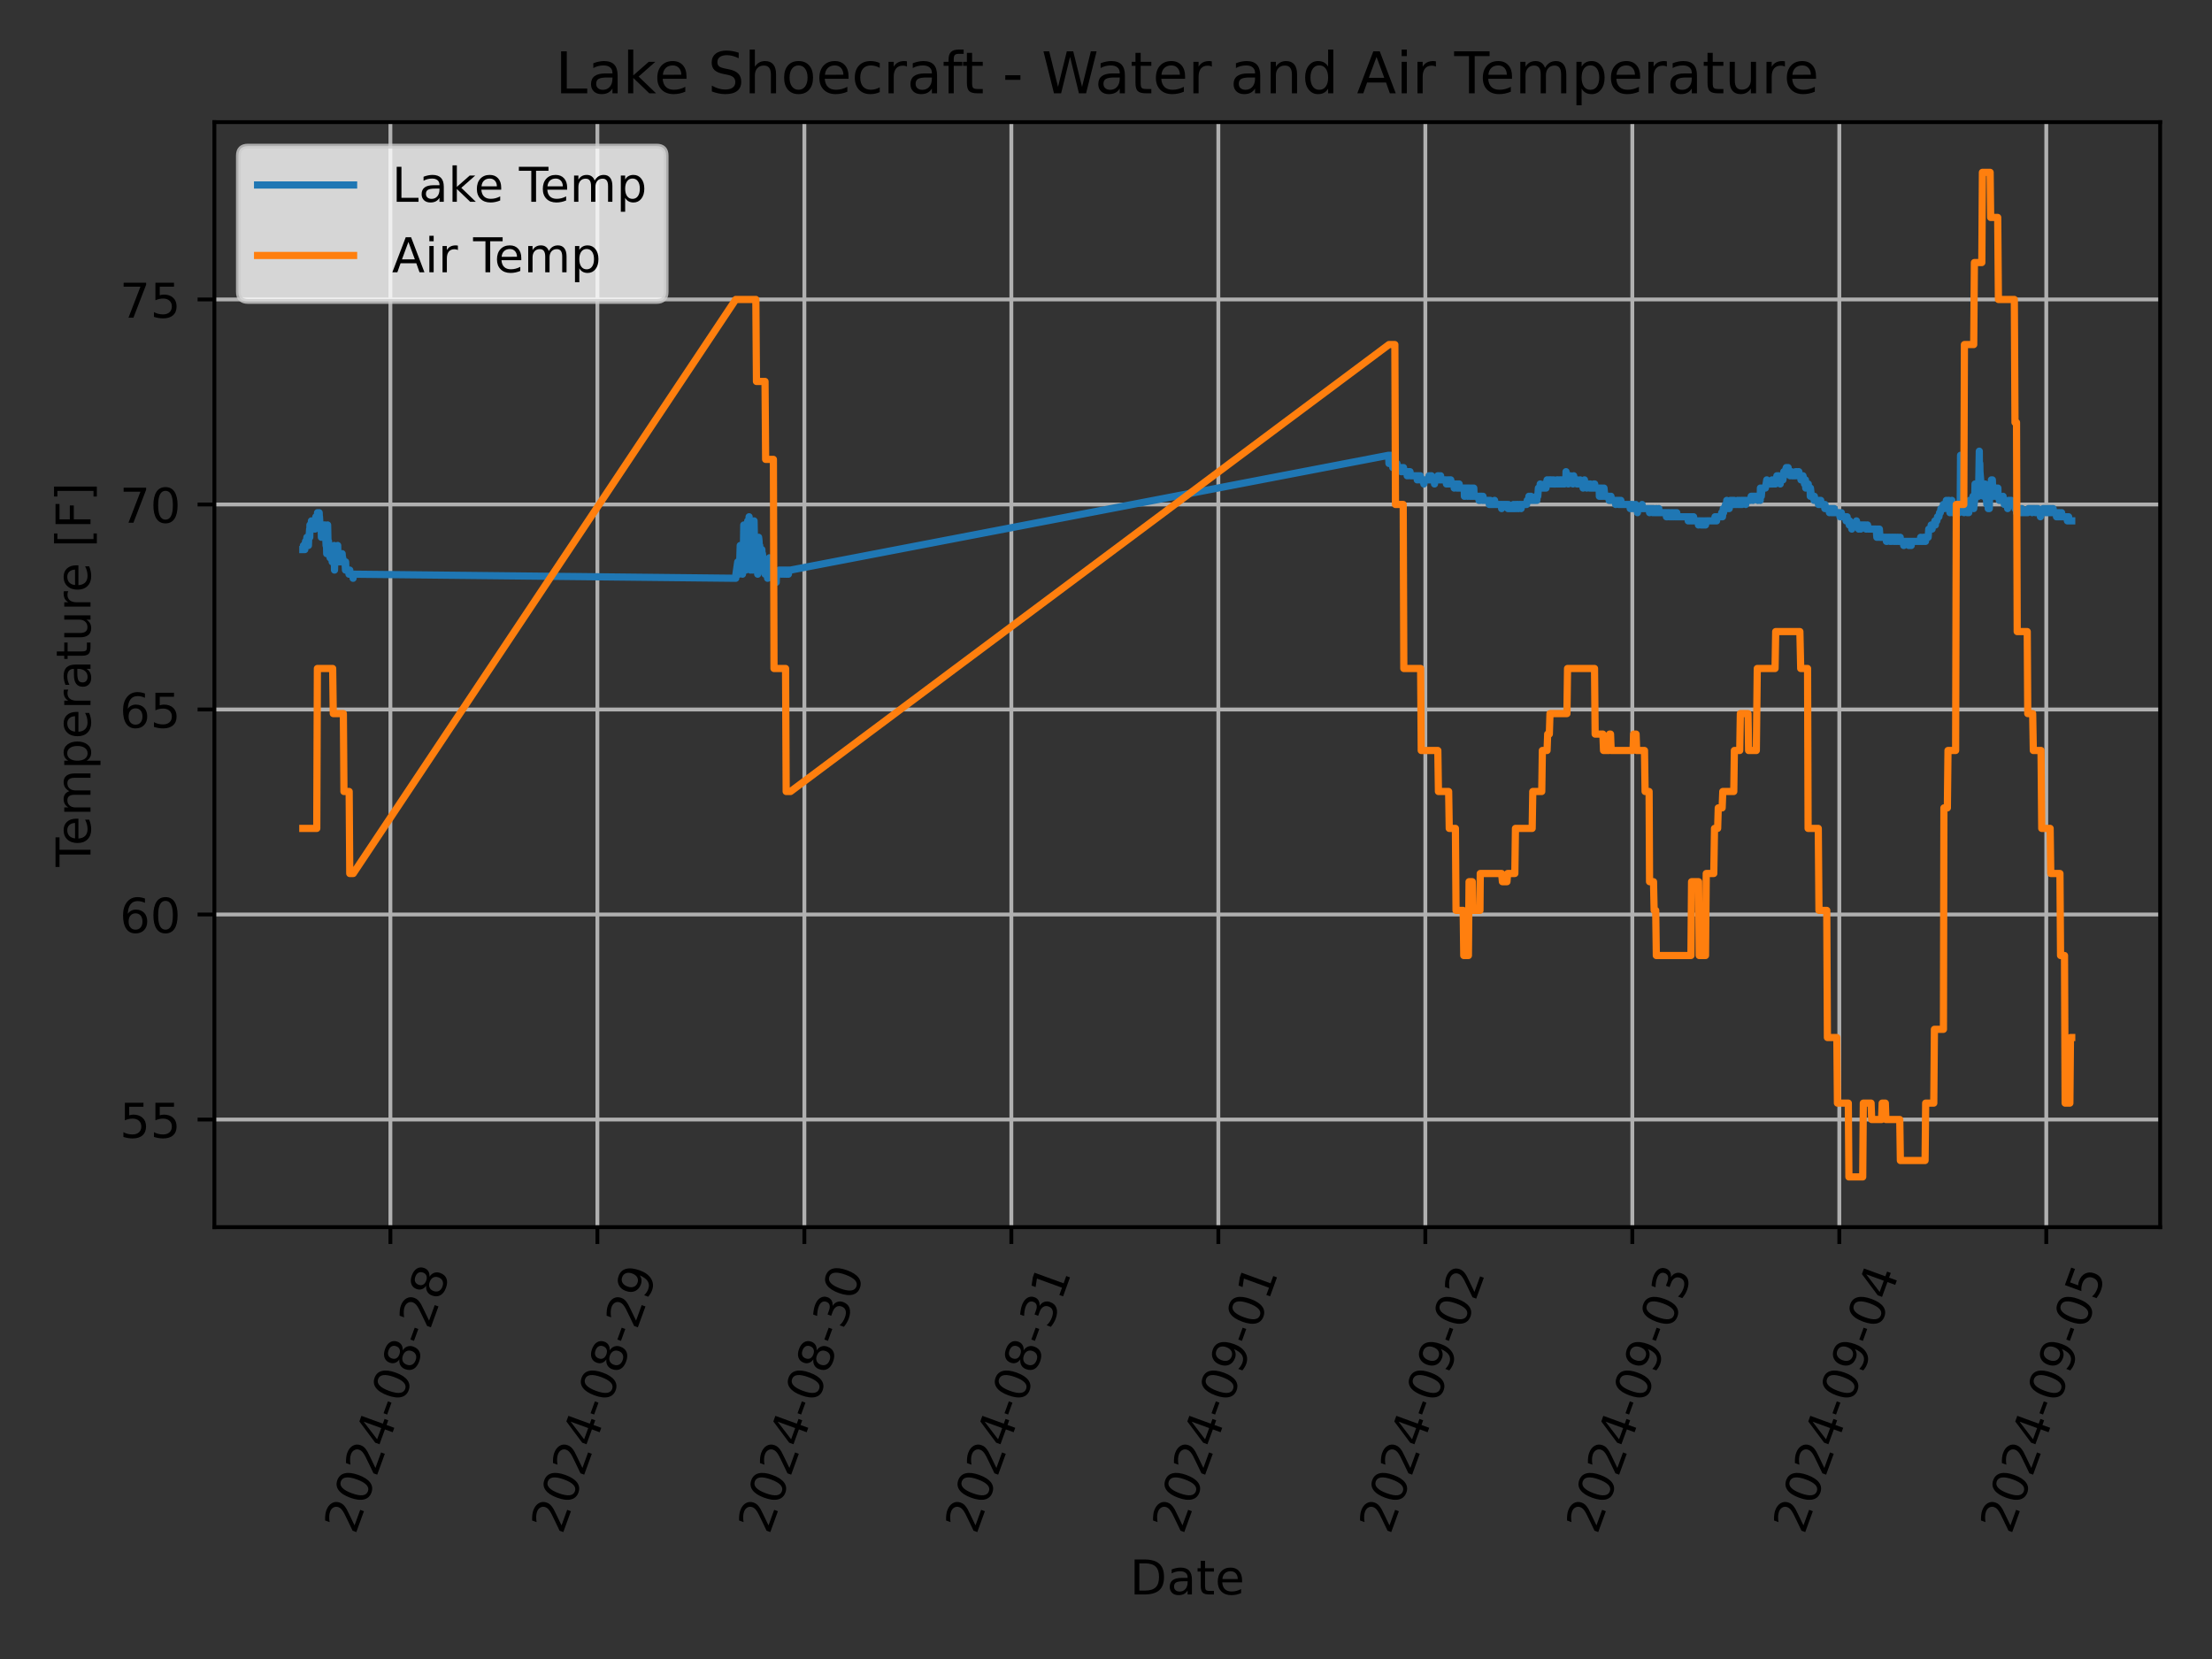 <?xml version="1.0" encoding="utf-8" standalone="no"?>
<!DOCTYPE svg PUBLIC "-//W3C//DTD SVG 1.1//EN"
  "http://www.w3.org/Graphics/SVG/1.1/DTD/svg11.dtd">
<!-- Created with matplotlib (https://matplotlib.org/) -->
<svg height="345.6pt" version="1.1" viewBox="0 0 460.8 345.6" width="460.8pt" xmlns="http://www.w3.org/2000/svg" xmlns:xlink="http://www.w3.org/1999/xlink">
 <rect x="0" y="0" width="460.8" height="345.6" fill="#333333" stroke="none"/>
 <defs>
  <style type="text/css">*{stroke-linecap:butt;stroke-linejoin:round;}</style>
 </defs>
 <g id="figure_1">
  <g id="patch_1">
   <path d="M 0 345.6 
L 460.8 345.6 
L 460.8 0 
L 0 0 
z
" style="fill:none;"/>
  </g>
  <g id="axes_1">
   <g id="patch_2">
    <path d="M 44.66 255.639 
L 450 255.639 
L 450 25.44 
L 44.66 25.44 
z
" style="fill:none;"/>
   </g>
   <g id="matplotlib.axis_1">
    <g id="xtick_1">
     <g id="line2d_1">
      <path clip-path="url(#pfd5d9d9735)" d="M 81.327 255.639 
L 81.327 25.44 
" style="fill:none;stroke:#b0b0b0;stroke-linecap:square;stroke-width:0.8;"/>
     </g>
     <g id="line2d_2">
      <defs>
       <path d="M 0 0 
L 0 3.5 
" id="m263799e7f8" style="stroke:#000000;stroke-width:0.8;"/>
      </defs>
      <g>
       <use style="stroke:#000000;stroke-width:0.8;" x="81.327" xlink:href="#m263799e7f8" y="255.639"/>
      </g>
     </g>
     <g id="text_1">
      <!-- 2024-08-28 -->
      <g transform="translate(73.982 319.848)rotate(-70)scale(0.1 -0.1)">
       <defs>
        <path d="M 19.188 8.297 
L 53.609 8.297 
L 53.609 0 
L 7.328 0 
L 7.328 8.297 
Q 12.938 14.109 22.625 23.891 
Q 32.328 33.688 34.812 36.531 
Q 39.547 41.844 41.422 45.531 
Q 43.312 49.219 43.312 52.781 
Q 43.312 58.594 39.234 62.25 
Q 35.156 65.922 28.609 65.922 
Q 23.969 65.922 18.812 64.312 
Q 13.672 62.703 7.812 59.422 
L 7.812 69.391 
Q 13.766 71.781 18.938 73 
Q 24.125 74.219 28.422 74.219 
Q 39.75 74.219 46.484 68.547 
Q 53.219 62.891 53.219 53.422 
Q 53.219 48.922 51.531 44.891 
Q 49.859 40.875 45.406 35.406 
Q 44.188 33.984 37.641 27.219 
Q 31.109 20.453 19.188 8.297 
z
" id="DejaVuSans-50"/>
        <path d="M 31.781 66.406 
Q 24.172 66.406 20.328 58.906 
Q 16.5 51.422 16.5 36.375 
Q 16.5 21.391 20.328 13.891 
Q 24.172 6.391 31.781 6.391 
Q 39.453 6.391 43.281 13.891 
Q 47.125 21.391 47.125 36.375 
Q 47.125 51.422 43.281 58.906 
Q 39.453 66.406 31.781 66.406 
z
M 31.781 74.219 
Q 44.047 74.219 50.516 64.516 
Q 56.984 54.828 56.984 36.375 
Q 56.984 17.969 50.516 8.266 
Q 44.047 -1.422 31.781 -1.422 
Q 19.531 -1.422 13.062 8.266 
Q 6.594 17.969 6.594 36.375 
Q 6.594 54.828 13.062 64.516 
Q 19.531 74.219 31.781 74.219 
z
" id="DejaVuSans-48"/>
        <path d="M 37.797 64.312 
L 12.891 25.391 
L 37.797 25.391 
z
M 35.203 72.906 
L 47.609 72.906 
L 47.609 25.391 
L 58.016 25.391 
L 58.016 17.188 
L 47.609 17.188 
L 47.609 0 
L 37.797 0 
L 37.797 17.188 
L 4.891 17.188 
L 4.891 26.703 
z
" id="DejaVuSans-52"/>
        <path d="M 4.891 31.391 
L 31.203 31.391 
L 31.203 23.391 
L 4.891 23.391 
z
" id="DejaVuSans-45"/>
        <path d="M 31.781 34.625 
Q 24.75 34.625 20.719 30.859 
Q 16.703 27.094 16.703 20.516 
Q 16.703 13.922 20.719 10.156 
Q 24.75 6.391 31.781 6.391 
Q 38.812 6.391 42.859 10.172 
Q 46.922 13.969 46.922 20.516 
Q 46.922 27.094 42.891 30.859 
Q 38.875 34.625 31.781 34.625 
z
M 21.922 38.812 
Q 15.578 40.375 12.031 44.719 
Q 8.5 49.078 8.5 55.328 
Q 8.5 64.062 14.719 69.141 
Q 20.953 74.219 31.781 74.219 
Q 42.672 74.219 48.875 69.141 
Q 55.078 64.062 55.078 55.328 
Q 55.078 49.078 51.531 44.719 
Q 48 40.375 41.703 38.812 
Q 48.828 37.156 52.797 32.312 
Q 56.781 27.484 56.781 20.516 
Q 56.781 9.906 50.312 4.234 
Q 43.844 -1.422 31.781 -1.422 
Q 19.734 -1.422 13.25 4.234 
Q 6.781 9.906 6.781 20.516 
Q 6.781 27.484 10.781 32.312 
Q 14.797 37.156 21.922 38.812 
z
M 18.312 54.391 
Q 18.312 48.734 21.844 45.562 
Q 25.391 42.391 31.781 42.391 
Q 38.141 42.391 41.719 45.562 
Q 45.312 48.734 45.312 54.391 
Q 45.312 60.062 41.719 63.234 
Q 38.141 66.406 31.781 66.406 
Q 25.391 66.406 21.844 63.234 
Q 18.312 60.062 18.312 54.391 
z
" id="DejaVuSans-56"/>
       </defs>
       <use xlink:href="#DejaVuSans-50"/>
       <use x="63.623" xlink:href="#DejaVuSans-48"/>
       <use x="127.246" xlink:href="#DejaVuSans-50"/>
       <use x="190.869" xlink:href="#DejaVuSans-52"/>
       <use x="254.492" xlink:href="#DejaVuSans-45"/>
       <use x="290.576" xlink:href="#DejaVuSans-48"/>
       <use x="354.199" xlink:href="#DejaVuSans-56"/>
       <use x="417.822" xlink:href="#DejaVuSans-45"/>
       <use x="453.906" xlink:href="#DejaVuSans-50"/>
       <use x="517.529" xlink:href="#DejaVuSans-56"/>
      </g>
     </g>
    </g>
    <g id="xtick_2">
     <g id="line2d_3">
      <path clip-path="url(#pfd5d9d9735)" d="M 124.446 255.639 
L 124.446 25.44 
" style="fill:none;stroke:#b0b0b0;stroke-linecap:square;stroke-width:0.8;"/>
     </g>
     <g id="line2d_4">
      <g>
       <use style="stroke:#000000;stroke-width:0.8;" x="124.446" xlink:href="#m263799e7f8" y="255.639"/>
      </g>
     </g>
     <g id="text_2">
      <!-- 2024-08-29 -->
      <g transform="translate(117.101 319.848)rotate(-70)scale(0.1 -0.1)">
       <defs>
        <path d="M 10.984 1.516 
L 10.984 10.5 
Q 14.703 8.734 18.5 7.812 
Q 22.312 6.891 25.984 6.891 
Q 35.75 6.891 40.891 13.453 
Q 46.047 20.016 46.781 33.406 
Q 43.953 29.203 39.594 26.953 
Q 35.25 24.703 29.984 24.703 
Q 19.047 24.703 12.672 31.312 
Q 6.297 37.938 6.297 49.422 
Q 6.297 60.641 12.938 67.422 
Q 19.578 74.219 30.609 74.219 
Q 43.266 74.219 49.922 64.516 
Q 56.594 54.828 56.594 36.375 
Q 56.594 19.141 48.406 8.859 
Q 40.234 -1.422 26.422 -1.422 
Q 22.703 -1.422 18.891 -0.688 
Q 15.094 0.047 10.984 1.516 
z
M 30.609 32.422 
Q 37.25 32.422 41.125 36.953 
Q 45.016 41.5 45.016 49.422 
Q 45.016 57.281 41.125 61.844 
Q 37.25 66.406 30.609 66.406 
Q 23.969 66.406 20.094 61.844 
Q 16.219 57.281 16.219 49.422 
Q 16.219 41.5 20.094 36.953 
Q 23.969 32.422 30.609 32.422 
z
" id="DejaVuSans-57"/>
       </defs>
       <use xlink:href="#DejaVuSans-50"/>
       <use x="63.623" xlink:href="#DejaVuSans-48"/>
       <use x="127.246" xlink:href="#DejaVuSans-50"/>
       <use x="190.869" xlink:href="#DejaVuSans-52"/>
       <use x="254.492" xlink:href="#DejaVuSans-45"/>
       <use x="290.576" xlink:href="#DejaVuSans-48"/>
       <use x="354.199" xlink:href="#DejaVuSans-56"/>
       <use x="417.822" xlink:href="#DejaVuSans-45"/>
       <use x="453.906" xlink:href="#DejaVuSans-50"/>
       <use x="517.529" xlink:href="#DejaVuSans-57"/>
      </g>
     </g>
    </g>
    <g id="xtick_3">
     <g id="line2d_5">
      <path clip-path="url(#pfd5d9d9735)" d="M 167.565 255.639 
L 167.565 25.44 
" style="fill:none;stroke:#b0b0b0;stroke-linecap:square;stroke-width:0.8;"/>
     </g>
     <g id="line2d_6">
      <g>
       <use style="stroke:#000000;stroke-width:0.8;" x="167.565" xlink:href="#m263799e7f8" y="255.639"/>
      </g>
     </g>
     <g id="text_3">
      <!-- 2024-08-30 -->
      <g transform="translate(160.219 319.848)rotate(-70)scale(0.1 -0.1)">
       <defs>
        <path d="M 40.578 39.312 
Q 47.656 37.797 51.625 33 
Q 55.609 28.219 55.609 21.188 
Q 55.609 10.406 48.188 4.484 
Q 40.766 -1.422 27.094 -1.422 
Q 22.516 -1.422 17.656 -0.516 
Q 12.797 0.391 7.625 2.203 
L 7.625 11.719 
Q 11.719 9.328 16.594 8.109 
Q 21.484 6.891 26.812 6.891 
Q 36.078 6.891 40.938 10.547 
Q 45.797 14.203 45.797 21.188 
Q 45.797 27.641 41.281 31.266 
Q 36.766 34.906 28.719 34.906 
L 20.219 34.906 
L 20.219 43.016 
L 29.109 43.016 
Q 36.375 43.016 40.234 45.922 
Q 44.094 48.828 44.094 54.297 
Q 44.094 59.906 40.109 62.906 
Q 36.141 65.922 28.719 65.922 
Q 24.656 65.922 20.016 65.031 
Q 15.375 64.156 9.812 62.312 
L 9.812 71.094 
Q 15.438 72.656 20.344 73.438 
Q 25.25 74.219 29.594 74.219 
Q 40.828 74.219 47.359 69.109 
Q 53.906 64.016 53.906 55.328 
Q 53.906 49.266 50.438 45.094 
Q 46.969 40.922 40.578 39.312 
z
" id="DejaVuSans-51"/>
       </defs>
       <use xlink:href="#DejaVuSans-50"/>
       <use x="63.623" xlink:href="#DejaVuSans-48"/>
       <use x="127.246" xlink:href="#DejaVuSans-50"/>
       <use x="190.869" xlink:href="#DejaVuSans-52"/>
       <use x="254.492" xlink:href="#DejaVuSans-45"/>
       <use x="290.576" xlink:href="#DejaVuSans-48"/>
       <use x="354.199" xlink:href="#DejaVuSans-56"/>
       <use x="417.822" xlink:href="#DejaVuSans-45"/>
       <use x="453.906" xlink:href="#DejaVuSans-51"/>
       <use x="517.529" xlink:href="#DejaVuSans-48"/>
      </g>
     </g>
    </g>
    <g id="xtick_4">
     <g id="line2d_7">
      <path clip-path="url(#pfd5d9d9735)" d="M 210.684 255.639 
L 210.684 25.44 
" style="fill:none;stroke:#b0b0b0;stroke-linecap:square;stroke-width:0.8;"/>
     </g>
     <g id="line2d_8">
      <g>
       <use style="stroke:#000000;stroke-width:0.8;" x="210.684" xlink:href="#m263799e7f8" y="255.639"/>
      </g>
     </g>
     <g id="text_4">
      <!-- 2024-08-31 -->
      <g transform="translate(203.338 319.848)rotate(-70)scale(0.1 -0.1)">
       <defs>
        <path d="M 12.406 8.297 
L 28.516 8.297 
L 28.516 63.922 
L 10.984 60.406 
L 10.984 69.391 
L 28.422 72.906 
L 38.281 72.906 
L 38.281 8.297 
L 54.391 8.297 
L 54.391 0 
L 12.406 0 
z
" id="DejaVuSans-49"/>
       </defs>
       <use xlink:href="#DejaVuSans-50"/>
       <use x="63.623" xlink:href="#DejaVuSans-48"/>
       <use x="127.246" xlink:href="#DejaVuSans-50"/>
       <use x="190.869" xlink:href="#DejaVuSans-52"/>
       <use x="254.492" xlink:href="#DejaVuSans-45"/>
       <use x="290.576" xlink:href="#DejaVuSans-48"/>
       <use x="354.199" xlink:href="#DejaVuSans-56"/>
       <use x="417.822" xlink:href="#DejaVuSans-45"/>
       <use x="453.906" xlink:href="#DejaVuSans-51"/>
       <use x="517.529" xlink:href="#DejaVuSans-49"/>
      </g>
     </g>
    </g>
    <g id="xtick_5">
     <g id="line2d_9">
      <path clip-path="url(#pfd5d9d9735)" d="M 253.803 255.639 
L 253.803 25.44 
" style="fill:none;stroke:#b0b0b0;stroke-linecap:square;stroke-width:0.8;"/>
     </g>
     <g id="line2d_10">
      <g>
       <use style="stroke:#000000;stroke-width:0.8;" x="253.803" xlink:href="#m263799e7f8" y="255.639"/>
      </g>
     </g>
     <g id="text_5">
      <!-- 2024-09-01 -->
      <g transform="translate(246.457 319.848)rotate(-70)scale(0.1 -0.1)">
       <use xlink:href="#DejaVuSans-50"/>
       <use x="63.623" xlink:href="#DejaVuSans-48"/>
       <use x="127.246" xlink:href="#DejaVuSans-50"/>
       <use x="190.869" xlink:href="#DejaVuSans-52"/>
       <use x="254.492" xlink:href="#DejaVuSans-45"/>
       <use x="290.576" xlink:href="#DejaVuSans-48"/>
       <use x="354.199" xlink:href="#DejaVuSans-57"/>
       <use x="417.822" xlink:href="#DejaVuSans-45"/>
       <use x="453.906" xlink:href="#DejaVuSans-48"/>
       <use x="517.529" xlink:href="#DejaVuSans-49"/>
      </g>
     </g>
    </g>
    <g id="xtick_6">
     <g id="line2d_11">
      <path clip-path="url(#pfd5d9d9735)" d="M 296.922 255.639 
L 296.922 25.44 
" style="fill:none;stroke:#b0b0b0;stroke-linecap:square;stroke-width:0.8;"/>
     </g>
     <g id="line2d_12">
      <g>
       <use style="stroke:#000000;stroke-width:0.8;" x="296.922" xlink:href="#m263799e7f8" y="255.639"/>
      </g>
     </g>
     <g id="text_6">
      <!-- 2024-09-02 -->
      <g transform="translate(289.576 319.848)rotate(-70)scale(0.1 -0.1)">
       <use xlink:href="#DejaVuSans-50"/>
       <use x="63.623" xlink:href="#DejaVuSans-48"/>
       <use x="127.246" xlink:href="#DejaVuSans-50"/>
       <use x="190.869" xlink:href="#DejaVuSans-52"/>
       <use x="254.492" xlink:href="#DejaVuSans-45"/>
       <use x="290.576" xlink:href="#DejaVuSans-48"/>
       <use x="354.199" xlink:href="#DejaVuSans-57"/>
       <use x="417.822" xlink:href="#DejaVuSans-45"/>
       <use x="453.906" xlink:href="#DejaVuSans-48"/>
       <use x="517.529" xlink:href="#DejaVuSans-50"/>
      </g>
     </g>
    </g>
    <g id="xtick_7">
     <g id="line2d_13">
      <path clip-path="url(#pfd5d9d9735)" d="M 340.041 255.639 
L 340.041 25.44 
" style="fill:none;stroke:#b0b0b0;stroke-linecap:square;stroke-width:0.8;"/>
     </g>
     <g id="line2d_14">
      <g>
       <use style="stroke:#000000;stroke-width:0.8;" x="340.041" xlink:href="#m263799e7f8" y="255.639"/>
      </g>
     </g>
     <g id="text_7">
      <!-- 2024-09-03 -->
      <g transform="translate(332.695 319.848)rotate(-70)scale(0.1 -0.1)">
       <use xlink:href="#DejaVuSans-50"/>
       <use x="63.623" xlink:href="#DejaVuSans-48"/>
       <use x="127.246" xlink:href="#DejaVuSans-50"/>
       <use x="190.869" xlink:href="#DejaVuSans-52"/>
       <use x="254.492" xlink:href="#DejaVuSans-45"/>
       <use x="290.576" xlink:href="#DejaVuSans-48"/>
       <use x="354.199" xlink:href="#DejaVuSans-57"/>
       <use x="417.822" xlink:href="#DejaVuSans-45"/>
       <use x="453.906" xlink:href="#DejaVuSans-48"/>
       <use x="517.529" xlink:href="#DejaVuSans-51"/>
      </g>
     </g>
    </g>
    <g id="xtick_8">
     <g id="line2d_15">
      <path clip-path="url(#pfd5d9d9735)" d="M 383.16 255.639 
L 383.16 25.44 
" style="fill:none;stroke:#b0b0b0;stroke-linecap:square;stroke-width:0.8;"/>
     </g>
     <g id="line2d_16">
      <g>
       <use style="stroke:#000000;stroke-width:0.8;" x="383.16" xlink:href="#m263799e7f8" y="255.639"/>
      </g>
     </g>
     <g id="text_8">
      <!-- 2024-09-04 -->
      <g transform="translate(375.814 319.848)rotate(-70)scale(0.1 -0.1)">
       <use xlink:href="#DejaVuSans-50"/>
       <use x="63.623" xlink:href="#DejaVuSans-48"/>
       <use x="127.246" xlink:href="#DejaVuSans-50"/>
       <use x="190.869" xlink:href="#DejaVuSans-52"/>
       <use x="254.492" xlink:href="#DejaVuSans-45"/>
       <use x="290.576" xlink:href="#DejaVuSans-48"/>
       <use x="354.199" xlink:href="#DejaVuSans-57"/>
       <use x="417.822" xlink:href="#DejaVuSans-45"/>
       <use x="453.906" xlink:href="#DejaVuSans-48"/>
       <use x="517.529" xlink:href="#DejaVuSans-52"/>
      </g>
     </g>
    </g>
    <g id="xtick_9">
     <g id="line2d_17">
      <path clip-path="url(#pfd5d9d9735)" d="M 426.279 255.639 
L 426.279 25.44 
" style="fill:none;stroke:#b0b0b0;stroke-linecap:square;stroke-width:0.8;"/>
     </g>
     <g id="line2d_18">
      <g>
       <use style="stroke:#000000;stroke-width:0.8;" x="426.279" xlink:href="#m263799e7f8" y="255.639"/>
      </g>
     </g>
     <g id="text_9">
      <!-- 2024-09-05 -->
      <g transform="translate(418.933 319.848)rotate(-70)scale(0.1 -0.1)">
       <defs>
        <path d="M 10.797 72.906 
L 49.516 72.906 
L 49.516 64.594 
L 19.828 64.594 
L 19.828 46.734 
Q 21.969 47.469 24.109 47.828 
Q 26.266 48.188 28.422 48.188 
Q 40.625 48.188 47.75 41.5 
Q 54.891 34.812 54.891 23.391 
Q 54.891 11.625 47.562 5.094 
Q 40.234 -1.422 26.906 -1.422 
Q 22.312 -1.422 17.547 -0.641 
Q 12.797 0.141 7.719 1.703 
L 7.719 11.625 
Q 12.109 9.234 16.797 8.062 
Q 21.484 6.891 26.703 6.891 
Q 35.156 6.891 40.078 11.328 
Q 45.016 15.766 45.016 23.391 
Q 45.016 31 40.078 35.438 
Q 35.156 39.891 26.703 39.891 
Q 22.75 39.891 18.812 39.016 
Q 14.891 38.141 10.797 36.281 
z
" id="DejaVuSans-53"/>
       </defs>
       <use xlink:href="#DejaVuSans-50"/>
       <use x="63.623" xlink:href="#DejaVuSans-48"/>
       <use x="127.246" xlink:href="#DejaVuSans-50"/>
       <use x="190.869" xlink:href="#DejaVuSans-52"/>
       <use x="254.492" xlink:href="#DejaVuSans-45"/>
       <use x="290.576" xlink:href="#DejaVuSans-48"/>
       <use x="354.199" xlink:href="#DejaVuSans-57"/>
       <use x="417.822" xlink:href="#DejaVuSans-45"/>
       <use x="453.906" xlink:href="#DejaVuSans-48"/>
       <use x="517.529" xlink:href="#DejaVuSans-53"/>
      </g>
     </g>
    </g>
    <g id="text_10">
     <!-- Date -->
     <g transform="translate(235.379 332.158)scale(0.1 -0.1)">
      <defs>
       <path d="M 19.672 64.797 
L 19.672 8.109 
L 31.594 8.109 
Q 46.688 8.109 53.688 14.938 
Q 60.688 21.781 60.688 36.531 
Q 60.688 51.172 53.688 57.984 
Q 46.688 64.797 31.594 64.797 
z
M 9.812 72.906 
L 30.078 72.906 
Q 51.266 72.906 61.172 64.094 
Q 71.094 55.281 71.094 36.531 
Q 71.094 17.672 61.125 8.828 
Q 51.172 0 30.078 0 
L 9.812 0 
z
" id="DejaVuSans-68"/>
       <path d="M 34.281 27.484 
Q 23.391 27.484 19.188 25 
Q 14.984 22.516 14.984 16.5 
Q 14.984 11.719 18.141 8.906 
Q 21.297 6.109 26.703 6.109 
Q 34.188 6.109 38.703 11.406 
Q 43.219 16.703 43.219 25.484 
L 43.219 27.484 
z
M 52.203 31.203 
L 52.203 0 
L 43.219 0 
L 43.219 8.297 
Q 40.141 3.328 35.547 0.953 
Q 30.953 -1.422 24.312 -1.422 
Q 15.922 -1.422 10.953 3.297 
Q 6 8.016 6 15.922 
Q 6 25.141 12.172 29.828 
Q 18.359 34.516 30.609 34.516 
L 43.219 34.516 
L 43.219 35.406 
Q 43.219 41.609 39.141 45 
Q 35.062 48.391 27.688 48.391 
Q 23 48.391 18.547 47.266 
Q 14.109 46.141 10.016 43.891 
L 10.016 52.203 
Q 14.938 54.109 19.578 55.047 
Q 24.219 56 28.609 56 
Q 40.484 56 46.344 49.844 
Q 52.203 43.703 52.203 31.203 
z
" id="DejaVuSans-97"/>
       <path d="M 18.312 70.219 
L 18.312 54.688 
L 36.812 54.688 
L 36.812 47.703 
L 18.312 47.703 
L 18.312 18.016 
Q 18.312 11.328 20.141 9.422 
Q 21.969 7.516 27.594 7.516 
L 36.812 7.516 
L 36.812 0 
L 27.594 0 
Q 17.188 0 13.234 3.875 
Q 9.281 7.766 9.281 18.016 
L 9.281 47.703 
L 2.688 47.703 
L 2.688 54.688 
L 9.281 54.688 
L 9.281 70.219 
z
" id="DejaVuSans-116"/>
       <path d="M 56.203 29.594 
L 56.203 25.203 
L 14.891 25.203 
Q 15.484 15.922 20.484 11.062 
Q 25.484 6.203 34.422 6.203 
Q 39.594 6.203 44.453 7.469 
Q 49.312 8.734 54.109 11.281 
L 54.109 2.781 
Q 49.266 0.734 44.188 -0.344 
Q 39.109 -1.422 33.891 -1.422 
Q 20.797 -1.422 13.156 6.188 
Q 5.516 13.812 5.516 26.812 
Q 5.516 40.234 12.766 48.109 
Q 20.016 56 32.328 56 
Q 43.359 56 49.781 48.891 
Q 56.203 41.797 56.203 29.594 
z
M 47.219 32.234 
Q 47.125 39.594 43.094 43.984 
Q 39.062 48.391 32.422 48.391 
Q 24.906 48.391 20.391 44.141 
Q 15.875 39.891 15.188 32.172 
z
" id="DejaVuSans-101"/>
      </defs>
      <use xlink:href="#DejaVuSans-68"/>
      <use x="77.002" xlink:href="#DejaVuSans-97"/>
      <use x="138.281" xlink:href="#DejaVuSans-116"/>
      <use x="177.49" xlink:href="#DejaVuSans-101"/>
     </g>
    </g>
   </g>
   <g id="matplotlib.axis_2">
    <g id="ytick_1">
     <g id="line2d_19">
      <path clip-path="url(#pfd5d9d9735)" d="M 44.66 233.217 
L 450 233.217 
" style="fill:none;stroke:#b0b0b0;stroke-linecap:square;stroke-width:0.8;"/>
     </g>
     <g id="line2d_20">
      <defs>
       <path d="M 0 0 
L -3.5 0 
" id="mfbaac713c0" style="stroke:#000000;stroke-width:0.8;"/>
      </defs>
      <g>
       <use style="stroke:#000000;stroke-width:0.8;" x="44.66" xlink:href="#mfbaac713c0" y="233.217"/>
      </g>
     </g>
     <g id="text_11">
      <!-- 55 -->
      <g transform="translate(24.935 237.016)scale(0.1 -0.1)">
       <use xlink:href="#DejaVuSans-53"/>
       <use x="63.623" xlink:href="#DejaVuSans-53"/>
      </g>
     </g>
    </g>
    <g id="ytick_2">
     <g id="line2d_21">
      <path clip-path="url(#pfd5d9d9735)" d="M 44.66 190.508 
L 450 190.508 
" style="fill:none;stroke:#b0b0b0;stroke-linecap:square;stroke-width:0.8;"/>
     </g>
     <g id="line2d_22">
      <g>
       <use style="stroke:#000000;stroke-width:0.8;" x="44.66" xlink:href="#mfbaac713c0" y="190.508"/>
      </g>
     </g>
     <g id="text_12">
      <!-- 60 -->
      <g transform="translate(24.935 194.307)scale(0.1 -0.1)">
       <defs>
        <path d="M 33.016 40.375 
Q 26.375 40.375 22.484 35.828 
Q 18.609 31.297 18.609 23.391 
Q 18.609 15.531 22.484 10.953 
Q 26.375 6.391 33.016 6.391 
Q 39.656 6.391 43.531 10.953 
Q 47.406 15.531 47.406 23.391 
Q 47.406 31.297 43.531 35.828 
Q 39.656 40.375 33.016 40.375 
z
M 52.594 71.297 
L 52.594 62.312 
Q 48.875 64.062 45.094 64.984 
Q 41.312 65.922 37.594 65.922 
Q 27.828 65.922 22.672 59.328 
Q 17.531 52.734 16.797 39.406 
Q 19.672 43.656 24.016 45.922 
Q 28.375 48.188 33.594 48.188 
Q 44.578 48.188 50.953 41.516 
Q 57.328 34.859 57.328 23.391 
Q 57.328 12.156 50.688 5.359 
Q 44.047 -1.422 33.016 -1.422 
Q 20.359 -1.422 13.672 8.266 
Q 6.984 17.969 6.984 36.375 
Q 6.984 53.656 15.188 63.938 
Q 23.391 74.219 37.203 74.219 
Q 40.922 74.219 44.703 73.484 
Q 48.484 72.75 52.594 71.297 
z
" id="DejaVuSans-54"/>
       </defs>
       <use xlink:href="#DejaVuSans-54"/>
       <use x="63.623" xlink:href="#DejaVuSans-48"/>
      </g>
     </g>
    </g>
    <g id="ytick_3">
     <g id="line2d_23">
      <path clip-path="url(#pfd5d9d9735)" d="M 44.66 147.8 
L 450 147.8 
" style="fill:none;stroke:#b0b0b0;stroke-linecap:square;stroke-width:0.8;"/>
     </g>
     <g id="line2d_24">
      <g>
       <use style="stroke:#000000;stroke-width:0.8;" x="44.66" xlink:href="#mfbaac713c0" y="147.8"/>
      </g>
     </g>
     <g id="text_13">
      <!-- 65 -->
      <g transform="translate(24.935 151.599)scale(0.1 -0.1)">
       <use xlink:href="#DejaVuSans-54"/>
       <use x="63.623" xlink:href="#DejaVuSans-53"/>
      </g>
     </g>
    </g>
    <g id="ytick_4">
     <g id="line2d_25">
      <path clip-path="url(#pfd5d9d9735)" d="M 44.66 105.091 
L 450 105.091 
" style="fill:none;stroke:#b0b0b0;stroke-linecap:square;stroke-width:0.8;"/>
     </g>
     <g id="line2d_26">
      <g>
       <use style="stroke:#000000;stroke-width:0.8;" x="44.66" xlink:href="#mfbaac713c0" y="105.091"/>
      </g>
     </g>
     <g id="text_14">
      <!-- 70 -->
      <g transform="translate(24.935 108.891)scale(0.1 -0.1)">
       <defs>
        <path d="M 8.203 72.906 
L 55.078 72.906 
L 55.078 68.703 
L 28.609 0 
L 18.312 0 
L 43.219 64.594 
L 8.203 64.594 
z
" id="DejaVuSans-55"/>
       </defs>
       <use xlink:href="#DejaVuSans-55"/>
       <use x="63.623" xlink:href="#DejaVuSans-48"/>
      </g>
     </g>
    </g>
    <g id="ytick_5">
     <g id="line2d_27">
      <path clip-path="url(#pfd5d9d9735)" d="M 44.66 62.383 
L 450 62.383 
" style="fill:none;stroke:#b0b0b0;stroke-linecap:square;stroke-width:0.8;"/>
     </g>
     <g id="line2d_28">
      <g>
       <use style="stroke:#000000;stroke-width:0.8;" x="44.66" xlink:href="#mfbaac713c0" y="62.383"/>
      </g>
     </g>
     <g id="text_15">
      <!-- 75 -->
      <g transform="translate(24.935 66.182)scale(0.1 -0.1)">
       <use xlink:href="#DejaVuSans-55"/>
       <use x="63.623" xlink:href="#DejaVuSans-53"/>
      </g>
     </g>
    </g>
    <g id="text_16">
     <!-- Temperature [F] -->
     <g transform="translate(18.855 180.575)rotate(-90)scale(0.1 -0.1)">
      <defs>
       <path d="M -0.297 72.906 
L 61.375 72.906 
L 61.375 64.594 
L 35.5 64.594 
L 35.5 0 
L 25.594 0 
L 25.594 64.594 
L -0.297 64.594 
z
" id="DejaVuSans-84"/>
       <path d="M 52 44.188 
Q 55.375 50.25 60.062 53.125 
Q 64.75 56 71.094 56 
Q 79.641 56 84.281 50.016 
Q 88.922 44.047 88.922 33.016 
L 88.922 0 
L 79.891 0 
L 79.891 32.719 
Q 79.891 40.578 77.094 44.375 
Q 74.312 48.188 68.609 48.188 
Q 61.625 48.188 57.562 43.547 
Q 53.516 38.922 53.516 30.906 
L 53.516 0 
L 44.484 0 
L 44.484 32.719 
Q 44.484 40.625 41.703 44.406 
Q 38.922 48.188 33.109 48.188 
Q 26.219 48.188 22.156 43.531 
Q 18.109 38.875 18.109 30.906 
L 18.109 0 
L 9.078 0 
L 9.078 54.688 
L 18.109 54.688 
L 18.109 46.188 
Q 21.188 51.219 25.484 53.609 
Q 29.781 56 35.688 56 
Q 41.656 56 45.828 52.969 
Q 50 49.953 52 44.188 
z
" id="DejaVuSans-109"/>
       <path d="M 18.109 8.203 
L 18.109 -20.797 
L 9.078 -20.797 
L 9.078 54.688 
L 18.109 54.688 
L 18.109 46.391 
Q 20.953 51.266 25.266 53.625 
Q 29.594 56 35.594 56 
Q 45.562 56 51.781 48.094 
Q 58.016 40.188 58.016 27.297 
Q 58.016 14.406 51.781 6.484 
Q 45.562 -1.422 35.594 -1.422 
Q 29.594 -1.422 25.266 0.953 
Q 20.953 3.328 18.109 8.203 
z
M 48.688 27.297 
Q 48.688 37.203 44.609 42.844 
Q 40.531 48.484 33.406 48.484 
Q 26.266 48.484 22.188 42.844 
Q 18.109 37.203 18.109 27.297 
Q 18.109 17.391 22.188 11.75 
Q 26.266 6.109 33.406 6.109 
Q 40.531 6.109 44.609 11.75 
Q 48.688 17.391 48.688 27.297 
z
" id="DejaVuSans-112"/>
       <path d="M 41.109 46.297 
Q 39.594 47.172 37.812 47.578 
Q 36.031 48 33.891 48 
Q 26.266 48 22.188 43.047 
Q 18.109 38.094 18.109 28.812 
L 18.109 0 
L 9.078 0 
L 9.078 54.688 
L 18.109 54.688 
L 18.109 46.188 
Q 20.953 51.172 25.484 53.578 
Q 30.031 56 36.531 56 
Q 37.453 56 38.578 55.875 
Q 39.703 55.766 41.062 55.516 
z
" id="DejaVuSans-114"/>
       <path d="M 8.5 21.578 
L 8.5 54.688 
L 17.484 54.688 
L 17.484 21.922 
Q 17.484 14.156 20.5 10.266 
Q 23.531 6.391 29.594 6.391 
Q 36.859 6.391 41.078 11.031 
Q 45.312 15.672 45.312 23.688 
L 45.312 54.688 
L 54.297 54.688 
L 54.297 0 
L 45.312 0 
L 45.312 8.406 
Q 42.047 3.422 37.719 1 
Q 33.406 -1.422 27.688 -1.422 
Q 18.266 -1.422 13.375 4.438 
Q 8.5 10.297 8.5 21.578 
z
M 31.109 56 
z
" id="DejaVuSans-117"/>
       <path id="DejaVuSans-32"/>
       <path d="M 8.594 75.984 
L 29.297 75.984 
L 29.297 69 
L 17.578 69 
L 17.578 -6.203 
L 29.297 -6.203 
L 29.297 -13.188 
L 8.594 -13.188 
z
" id="DejaVuSans-91"/>
       <path d="M 9.812 72.906 
L 51.703 72.906 
L 51.703 64.594 
L 19.672 64.594 
L 19.672 43.109 
L 48.578 43.109 
L 48.578 34.812 
L 19.672 34.812 
L 19.672 0 
L 9.812 0 
z
" id="DejaVuSans-70"/>
       <path d="M 30.422 75.984 
L 30.422 -13.188 
L 9.719 -13.188 
L 9.719 -6.203 
L 21.391 -6.203 
L 21.391 69 
L 9.719 69 
L 9.719 75.984 
z
" id="DejaVuSans-93"/>
      </defs>
      <use xlink:href="#DejaVuSans-84"/>
      <use x="44.084" xlink:href="#DejaVuSans-101"/>
      <use x="105.607" xlink:href="#DejaVuSans-109"/>
      <use x="203.02" xlink:href="#DejaVuSans-112"/>
      <use x="266.496" xlink:href="#DejaVuSans-101"/>
      <use x="328.02" xlink:href="#DejaVuSans-114"/>
      <use x="369.133" xlink:href="#DejaVuSans-97"/>
      <use x="430.412" xlink:href="#DejaVuSans-116"/>
      <use x="469.621" xlink:href="#DejaVuSans-117"/>
      <use x="533" xlink:href="#DejaVuSans-114"/>
      <use x="571.863" xlink:href="#DejaVuSans-101"/>
      <use x="633.387" xlink:href="#DejaVuSans-32"/>
      <use x="665.174" xlink:href="#DejaVuSans-91"/>
      <use x="704.188" xlink:href="#DejaVuSans-70"/>
      <use x="761.707" xlink:href="#DejaVuSans-93"/>
     </g>
    </g>
   </g>
   <g id="line2d_29">
    <path clip-path="url(#pfd5d9d9735)" d="M 63.085 114.487 
L 63.15 114.487 
L 63.212 113.633 
L 63.244 114.487 
L 63.275 114.487 
L 63.399 113.633 
L 63.462 113.633 
L 63.493 114.487 
L 63.524 113.633 
L 63.649 112.779 
L 63.837 112.779 
L 63.932 111.925 
L 64.091 113.633 
L 64.122 113.633 
L 64.218 111.925 
L 64.249 113.633 
L 64.311 111.925 
L 64.375 111.925 
L 64.502 110.216 
L 64.533 111.925 
L 64.565 109.362 
L 64.596 109.362 
L 64.628 110.216 
L 64.691 109.362 
L 64.816 109.362 
L 64.879 108.508 
L 64.911 109.362 
L 64.943 109.362 
L 64.975 108.508 
L 65.006 110.216 
L 65.1 110.216 
L 65.229 108.508 
L 65.26 108.508 
L 65.385 109.362 
L 65.416 109.362 
L 65.544 110.216 
L 65.639 110.216 
L 65.799 107.654 
L 65.957 109.362 
L 66.085 107.654 
L 66.117 107.654 
L 66.15 106.8 
L 66.212 107.654 
L 66.244 108.508 
L 66.296 107.654 
L 66.424 107.654 
L 66.488 106.8 
L 66.519 107.654 
L 66.552 107.654 
L 66.713 110.216 
L 66.778 109.362 
L 66.812 110.216 
L 66.914 110.216 
L 66.945 111.925 
L 67.009 110.216 
L 67.102 110.216 
L 67.229 109.362 
L 67.293 110.216 
L 67.326 109.362 
L 67.387 109.362 
L 67.452 111.925 
L 67.484 109.362 
L 67.546 109.362 
L 67.614 111.925 
L 67.645 110.216 
L 67.676 110.216 
L 67.707 111.925 
L 67.738 109.362 
L 67.769 110.216 
L 67.801 110.216 
L 67.927 113.633 
L 67.992 110.216 
L 68.023 113.633 
L 68.055 115.341 
L 68.088 112.779 
L 68.25 109.362 
L 68.377 115.341 
L 68.442 112.779 
L 68.474 114.487 
L 68.54 115.341 
L 68.571 114.487 
L 68.602 114.487 
L 68.761 116.196 
L 69.078 116.196 
L 69.204 117.05 
L 69.3 116.196 
L 69.363 117.05 
L 69.394 116.196 
L 69.425 115.341 
L 69.457 117.05 
L 69.523 117.05 
L 69.618 113.633 
L 69.65 116.196 
L 69.683 118.758 
L 69.745 117.05 
L 69.842 117.05 
L 70.033 114.487 
L 70.16 115.341 
L 70.224 115.341 
L 70.255 114.487 
L 70.286 115.341 
L 70.318 116.196 
L 70.35 113.633 
L 70.413 117.05 
L 70.445 117.05 
L 70.51 115.341 
L 70.572 116.196 
L 70.602 115.341 
L 70.634 117.05 
L 70.666 117.05 
L 70.698 115.341 
L 70.791 116.196 
L 70.919 116.196 
L 71.017 117.05 
L 71.111 116.196 
L 71.21 117.05 
L 71.274 115.341 
L 71.337 116.196 
L 71.4 116.196 
L 71.526 117.05 
L 71.872 117.05 
L 71.968 118.758 
L 72 117.05 
L 72.063 118.758 
L 72.575 118.758 
L 72.704 119.612 
L 72.737 118.758 
L 72.799 119.612 
L 72.83 119.612 
L 72.861 118.758 
L 72.924 119.612 
L 73.524 119.612 
L 73.556 120.466 
L 73.587 119.612 
L 153.272 120.466 
L 153.305 119.612 
L 153.682 117.05 
L 153.713 119.612 
L 153.779 118.758 
L 153.845 119.612 
L 153.877 117.05 
L 153.953 119.612 
L 154.008 118.758 
L 154.04 118.758 
L 154.201 113.633 
L 154.337 117.05 
L 154.368 116.196 
L 154.512 118.758 
L 154.645 118.758 
L 154.676 119.612 
L 154.805 116.196 
L 154.839 116.196 
L 154.94 109.362 
L 154.999 113.633 
L 155.031 116.196 
L 155.062 114.487 
L 155.163 117.05 
L 155.232 116.196 
L 155.263 116.196 
L 155.373 118.758 
L 155.404 117.05 
L 155.436 117.05 
L 155.475 116.196 
L 155.537 117.05 
L 155.607 117.05 
L 155.768 108.508 
L 155.894 116.196 
L 155.925 117.05 
L 156.051 107.654 
L 156.115 110.216 
L 156.146 109.362 
L 156.177 110.216 
L 156.349 118.758 
L 156.496 115.341 
L 156.592 115.341 
L 156.625 114.487 
L 156.656 115.341 
L 156.784 118.758 
L 156.948 115.341 
L 156.98 115.341 
L 157.086 108.508 
L 157.258 117.05 
L 157.298 118.758 
L 157.329 115.341 
L 157.521 118.758 
L 157.552 116.196 
L 157.584 117.05 
L 157.712 117.05 
L 157.744 115.341 
L 157.811 117.05 
L 157.843 119.612 
L 157.906 116.196 
L 157.969 116.196 
L 158.001 117.05 
L 158.035 111.925 
L 158.133 112.779 
L 158.198 116.196 
L 158.229 114.487 
L 158.263 113.633 
L 158.293 114.487 
L 158.451 116.196 
L 158.584 115.341 
L 158.615 115.341 
L 158.678 116.196 
L 158.71 114.487 
L 158.772 116.196 
L 158.803 116.196 
L 158.834 115.341 
L 158.897 116.196 
L 158.929 116.196 
L 159.053 117.05 
L 159.085 117.05 
L 159.211 118.758 
L 159.242 118.758 
L 159.369 119.612 
L 159.811 119.612 
L 159.906 120.466 
L 160.033 119.612 
L 160.256 119.612 
L 160.287 116.196 
L 160.349 119.612 
L 160.444 118.758 
L 160.575 119.612 
L 160.67 119.612 
L 160.701 118.758 
L 160.764 119.612 
L 160.826 119.612 
L 160.922 120.466 
L 160.954 119.612 
L 161.018 120.466 
L 161.66 120.466 
L 161.694 121.321 
L 161.725 120.466 
L 161.863 119.612 
L 162.225 119.612 
L 162.318 118.758 
L 162.349 119.612 
L 162.416 118.758 
L 162.861 118.758 
L 162.892 119.612 
L 162.954 118.758 
L 163.241 118.758 
L 163.338 119.612 
L 163.462 118.758 
L 163.586 118.758 
L 163.68 119.612 
L 163.776 118.758 
L 163.902 119.612 
L 163.964 119.612 
L 164.088 118.758 
L 164.15 118.758 
L 164.243 119.612 
L 164.376 118.758 
L 164.689 118.758 
L 289.275 94.841 
L 289.347 96.55 
L 289.497 96.55 
L 289.528 94.841 
L 289.593 96.55 
L 289.694 96.55 
L 289.726 94.841 
L 289.797 96.55 
L 290.081 96.55 
L 290.145 97.404 
L 290.176 96.55 
L 290.372 96.55 
L 290.405 97.404 
L 290.473 96.55 
L 290.511 96.55 
L 290.637 97.404 
L 290.701 97.404 
L 290.733 96.55 
L 290.795 97.404 
L 290.921 97.404 
L 291.015 96.55 
L 291.123 97.404 
L 291.835 97.404 
L 291.866 98.258 
L 291.928 97.404 
L 291.959 97.404 
L 291.99 98.258 
L 292.053 97.404 
L 292.085 97.404 
L 292.215 98.258 
L 292.347 97.404 
L 292.377 97.404 
L 292.502 98.258 
L 293.105 98.258 
L 293.137 99.112 
L 293.199 98.258 
L 293.329 98.258 
L 293.364 99.112 
L 293.41 98.258 
L 293.731 98.258 
L 293.862 99.112 
L 295.206 99.112 
L 295.239 99.966 
L 295.303 99.112 
L 295.591 99.112 
L 295.721 99.966 
L 295.85 99.112 
L 295.882 99.112 
L 296.008 99.966 
L 296.462 99.966 
L 296.611 100.82 
L 296.736 99.966 
L 297.659 99.966 
L 297.69 99.112 
L 297.755 99.966 
L 297.979 99.966 
L 298.011 99.112 
L 298.075 99.966 
L 298.107 99.966 
L 298.201 99.112 
L 298.328 99.966 
L 298.806 99.966 
L 298.837 100.82 
L 298.899 99.966 
L 299.495 99.966 
L 299.526 99.112 
L 299.589 99.966 
L 299.683 99.966 
L 299.725 99.112 
L 299.793 99.966 
L 300.077 99.966 
L 300.108 99.112 
L 300.173 99.966 
L 301.19 99.966 
L 301.317 100.82 
L 301.381 100.82 
L 301.512 99.966 
L 301.651 100.82 
L 301.78 99.966 
L 301.81 99.966 
L 301.937 100.82 
L 302.064 99.966 
L 302.223 99.966 
L 302.347 100.82 
L 302.903 100.82 
L 302.935 101.675 
L 302.997 100.82 
L 303.384 100.82 
L 303.481 101.675 
L 303.577 100.82 
L 303.672 101.675 
L 303.77 100.82 
L 303.904 101.675 
L 303.934 101.675 
L 303.968 100.82 
L 304.032 101.675 
L 305.025 101.675 
L 305.057 103.383 
L 305.12 101.675 
L 305.151 101.675 
L 305.188 103.383 
L 305.251 101.675 
L 305.673 101.675 
L 305.736 103.383 
L 305.768 101.675 
L 306.064 101.675 
L 306.191 103.383 
L 306.285 101.675 
L 306.379 103.383 
L 306.475 101.675 
L 306.57 103.383 
L 306.702 101.675 
L 306.829 103.383 
L 306.86 103.383 
L 306.89 101.675 
L 306.954 103.383 
L 306.987 103.383 
L 307.019 101.675 
L 307.085 103.383 
L 308.006 103.383 
L 308.104 104.237 
L 308.238 103.383 
L 308.301 103.383 
L 308.333 104.237 
L 308.365 103.383 
L 308.71 103.383 
L 308.838 104.237 
L 308.933 103.383 
L 309.06 104.237 
L 310.147 104.237 
L 310.242 105.091 
L 310.307 104.237 
L 310.338 105.091 
L 310.402 105.091 
L 310.464 104.237 
L 310.495 105.091 
L 311.221 105.091 
L 311.35 104.237 
L 311.476 105.091 
L 312.781 105.091 
L 312.812 105.945 
L 312.884 105.091 
L 314.002 105.091 
L 314.134 105.945 
L 314.231 105.091 
L 314.373 105.945 
L 315.247 105.945 
L 315.278 105.091 
L 315.343 105.945 
L 315.505 105.945 
L 315.6 105.091 
L 315.729 105.945 
L 315.761 105.945 
L 315.891 105.091 
L 316.048 105.091 
L 316.079 105.945 
L 316.144 105.091 
L 316.239 105.091 
L 316.37 105.945 
L 316.498 105.091 
L 316.749 105.091 
L 316.882 105.945 
L 317.012 105.091 
L 318.02 105.091 
L 318.148 104.237 
L 318.436 104.237 
L 318.501 103.383 
L 318.532 104.237 
L 318.727 104.237 
L 318.798 103.383 
L 318.83 104.237 
L 318.894 104.237 
L 318.927 103.383 
L 318.99 104.237 
L 319.892 104.237 
L 320.02 103.383 
L 320.124 103.383 
L 320.155 104.237 
L 320.218 103.383 
L 320.346 103.383 
L 320.475 101.675 
L 320.795 101.675 
L 320.858 100.82 
L 320.889 101.675 
L 321.651 101.675 
L 321.746 100.82 
L 321.874 101.675 
L 321.936 101.675 
L 322.031 100.82 
L 322.062 101.675 
L 322.126 100.82 
L 322.157 100.82 
L 322.281 99.966 
L 322.346 99.966 
L 322.471 100.82 
L 322.565 100.82 
L 322.691 99.966 
L 322.722 99.966 
L 322.818 100.82 
L 322.958 99.966 
L 323.055 99.966 
L 323.152 100.82 
L 323.279 99.966 
L 323.411 100.82 
L 323.446 99.966 
L 323.509 100.82 
L 323.642 100.82 
L 323.673 99.966 
L 323.737 100.82 
L 324.187 100.82 
L 324.315 99.966 
L 324.379 100.82 
L 324.41 99.966 
L 324.51 99.966 
L 324.64 100.82 
L 324.673 100.82 
L 324.805 99.966 
L 324.902 100.82 
L 325.033 99.966 
L 325.1 99.966 
L 325.228 100.82 
L 325.26 100.82 
L 325.388 99.966 
L 325.616 99.966 
L 325.652 100.82 
L 325.726 99.966 
L 325.858 99.966 
L 325.89 100.82 
L 325.954 99.966 
L 326.202 99.966 
L 326.233 98.258 
L 326.327 99.112 
L 326.39 99.112 
L 326.516 99.966 
L 326.643 99.966 
L 326.705 100.82 
L 326.737 99.966 
L 326.769 99.966 
L 326.8 99.112 
L 326.863 99.966 
L 326.894 99.966 
L 326.99 99.112 
L 327.02 99.966 
L 327.085 99.112 
L 327.149 99.112 
L 327.277 99.966 
L 327.635 99.966 
L 327.667 100.82 
L 327.731 99.966 
L 327.828 99.112 
L 327.957 99.966 
L 328.373 99.966 
L 328.499 100.82 
L 328.563 100.82 
L 328.596 99.966 
L 328.658 100.82 
L 329.037 100.82 
L 329.164 99.966 
L 329.342 100.82 
L 329.692 100.82 
L 329.785 101.675 
L 329.911 100.82 
L 330.04 100.82 
L 330.073 99.966 
L 330.135 100.82 
L 330.52 100.82 
L 330.552 101.675 
L 330.614 100.82 
L 331.045 100.82 
L 331.174 101.675 
L 331.302 100.82 
L 331.432 101.675 
L 331.945 101.675 
L 332.008 100.82 
L 332.04 101.675 
L 332.169 101.675 
L 332.202 100.82 
L 332.266 101.675 
L 333.141 101.675 
L 333.173 103.383 
L 333.25 101.675 
L 333.314 101.675 
L 333.42 103.383 
L 333.554 101.675 
L 333.652 103.383 
L 333.777 101.675 
L 333.905 103.383 
L 334.011 103.383 
L 334.14 101.675 
L 334.316 103.383 
L 335.097 103.383 
L 335.212 104.237 
L 335.276 103.383 
L 335.31 104.237 
L 335.341 104.237 
L 335.406 103.383 
L 335.438 104.237 
L 335.502 104.237 
L 335.597 103.383 
L 335.737 104.237 
L 336.536 104.237 
L 336.567 105.091 
L 336.63 104.237 
L 337.172 104.237 
L 337.203 105.091 
L 337.267 104.237 
L 337.299 104.237 
L 337.395 105.091 
L 337.426 104.237 
L 337.49 105.091 
L 337.523 105.091 
L 337.653 104.237 
L 337.788 105.091 
L 339.561 105.091 
L 339.596 105.945 
L 339.663 105.091 
L 339.764 105.091 
L 339.828 105.945 
L 339.86 105.091 
L 339.929 105.091 
L 340.06 105.945 
L 340.092 105.091 
L 340.156 105.945 
L 340.506 105.945 
L 340.539 105.091 
L 340.603 105.945 
L 340.728 105.945 
L 340.759 105.091 
L 340.822 105.945 
L 341.079 105.945 
L 341.112 106.8 
L 341.176 105.945 
L 342.048 105.945 
L 342.08 105.091 
L 342.147 105.945 
L 343.6 105.945 
L 343.632 106.8 
L 343.698 105.945 
L 344.189 105.945 
L 344.296 106.8 
L 344.425 105.945 
L 344.488 105.945 
L 344.618 106.8 
L 345.01 106.8 
L 345.041 105.945 
L 345.105 106.8 
L 345.525 106.8 
L 345.56 105.945 
L 345.623 106.8 
L 347.116 106.8 
L 347.15 107.654 
L 347.212 106.8 
L 347.34 106.8 
L 347.373 107.654 
L 347.439 106.8 
L 347.661 106.8 
L 347.786 107.654 
L 347.92 106.8 
L 348.05 107.654 
L 348.081 106.8 
L 348.143 107.654 
L 348.206 107.654 
L 348.332 106.8 
L 348.365 106.8 
L 348.462 107.654 
L 348.494 106.8 
L 348.558 107.654 
L 348.655 107.654 
L 348.783 106.8 
L 348.91 107.654 
L 348.941 106.8 
L 349.008 107.654 
L 349.262 107.654 
L 349.295 106.8 
L 349.358 107.654 
L 351.653 107.654 
L 351.686 108.508 
L 351.749 107.654 
L 351.94 107.654 
L 351.971 108.508 
L 352.036 107.654 
L 352.129 107.654 
L 352.254 108.508 
L 352.285 108.508 
L 352.319 107.654 
L 352.385 108.508 
L 352.417 108.508 
L 352.482 107.654 
L 352.513 108.508 
L 352.546 108.508 
L 352.578 107.654 
L 352.645 108.508 
L 352.678 108.508 
L 352.804 107.654 
L 352.932 108.508 
L 353.788 108.508 
L 353.819 109.362 
L 353.882 108.508 
L 354.262 108.508 
L 354.362 109.362 
L 354.493 108.508 
L 354.558 108.508 
L 354.59 109.362 
L 354.625 108.508 
L 354.727 109.362 
L 354.824 108.508 
L 354.953 109.362 
L 355.026 108.508 
L 355.058 109.362 
L 355.198 108.508 
L 355.256 108.508 
L 355.29 109.362 
L 355.443 108.508 
L 357.166 108.508 
L 357.27 107.654 
L 357.397 108.508 
L 357.537 107.654 
L 357.599 108.508 
L 357.629 107.654 
L 358.516 107.654 
L 358.657 106.8 
L 358.788 107.654 
L 358.825 107.654 
L 358.988 105.945 
L 359.024 105.945 
L 359.057 106.8 
L 359.122 105.945 
L 359.347 105.945 
L 359.443 105.091 
L 359.475 105.945 
L 359.539 105.091 
L 359.671 105.091 
L 359.712 104.237 
L 359.774 105.091 
L 359.904 105.091 
L 360.005 105.945 
L 360.107 105.091 
L 360.231 105.945 
L 360.357 105.091 
L 360.388 105.091 
L 360.481 104.237 
L 360.543 105.091 
L 360.575 104.237 
L 360.606 104.237 
L 360.699 105.091 
L 360.823 104.237 
L 360.979 104.237 
L 361.011 105.091 
L 361.074 104.237 
L 361.145 104.237 
L 361.176 105.091 
L 361.24 104.237 
L 361.271 104.237 
L 361.395 105.091 
L 361.843 105.091 
L 361.967 104.237 
L 362.097 105.091 
L 362.297 105.091 
L 362.328 104.237 
L 362.39 105.091 
L 362.611 105.091 
L 362.737 104.237 
L 362.768 104.237 
L 362.799 105.091 
L 362.866 104.237 
L 362.897 104.237 
L 362.93 105.091 
L 362.992 104.237 
L 363.559 104.237 
L 363.673 105.091 
L 363.744 104.237 
L 364.682 104.237 
L 364.796 103.383 
L 365.157 103.383 
L 365.189 104.237 
L 365.241 103.383 
L 366.072 103.383 
L 366.184 104.237 
L 366.311 103.383 
L 366.638 103.383 
L 366.686 104.237 
L 366.723 101.675 
L 366.799 103.383 
L 366.913 103.383 
L 367.055 101.675 
L 367.762 101.675 
L 368.048 99.966 
L 368.151 100.82 
L 369.118 100.82 
L 369.159 99.966 
L 369.2 100.82 
L 369.403 100.82 
L 369.473 99.966 
L 369.509 100.82 
L 369.541 100.82 
L 369.614 99.966 
L 369.814 99.966 
L 369.845 100.82 
L 369.912 99.966 
L 370.016 99.966 
L 370.153 99.112 
L 370.256 99.966 
L 370.396 99.112 
L 370.514 99.112 
L 370.646 99.966 
L 370.824 99.966 
L 370.857 100.82 
L 370.892 99.966 
L 371.16 99.966 
L 371.333 99.112 
L 371.42 99.966 
L 371.598 98.258 
L 371.64 98.258 
L 371.672 99.112 
L 371.877 98.258 
L 372.117 97.404 
L 372.151 97.404 
L 372.304 98.258 
L 372.435 97.404 
L 372.501 97.404 
L 372.537 98.258 
L 372.882 98.258 
L 372.924 99.112 
L 372.978 98.258 
L 373.195 98.258 
L 373.324 99.112 
L 373.98 99.112 
L 374.045 98.258 
L 374.079 99.112 
L 374.118 99.112 
L 374.229 98.258 
L 374.33 98.258 
L 374.475 99.112 
L 374.615 98.258 
L 374.731 98.258 
L 374.846 99.112 
L 375.12 99.112 
L 375.171 99.966 
L 375.209 99.112 
L 375.277 99.112 
L 375.379 99.966 
L 375.508 99.112 
L 375.564 99.966 
L 375.596 99.112 
L 375.799 99.966 
L 375.872 99.966 
L 375.905 100.82 
L 375.949 99.966 
L 375.983 99.966 
L 376.017 100.82 
L 376.112 99.966 
L 376.166 101.675 
L 376.245 100.82 
L 376.486 100.82 
L 376.623 101.675 
L 376.659 101.675 
L 376.696 100.82 
L 376.727 101.675 
L 377.078 101.675 
L 377.114 103.383 
L 377.15 101.675 
L 377.348 103.383 
L 377.83 103.383 
L 377.902 104.237 
L 377.933 103.383 
L 377.966 103.383 
L 378.084 104.237 
L 378.683 104.237 
L 378.817 105.091 
L 378.957 104.237 
L 379.021 105.091 
L 379.122 104.237 
L 379.228 105.091 
L 379.296 104.237 
L 379.338 105.091 
L 380.05 105.091 
L 380.148 105.945 
L 380.181 105.091 
L 380.244 105.945 
L 381.01 105.945 
L 381.105 106.8 
L 381.252 105.945 
L 381.544 105.945 
L 381.577 106.8 
L 381.639 105.945 
L 381.67 105.945 
L 381.7 106.8 
L 381.763 105.945 
L 381.799 105.945 
L 381.831 106.8 
L 381.895 105.945 
L 381.927 105.945 
L 382.024 106.8 
L 382.118 105.945 
L 382.245 106.8 
L 383.183 106.8 
L 383.308 107.654 
L 383.339 106.8 
L 383.401 107.654 
L 383.432 107.654 
L 383.557 106.8 
L 383.589 106.8 
L 383.715 107.654 
L 384.536 107.654 
L 384.567 108.508 
L 384.629 107.654 
L 384.66 107.654 
L 384.757 108.508 
L 384.789 107.654 
L 384.851 108.508 
L 385.099 108.508 
L 385.223 109.362 
L 385.318 108.508 
L 385.444 109.362 
L 385.63 109.362 
L 385.762 110.216 
L 385.89 109.362 
L 386.698 109.362 
L 386.73 108.508 
L 386.915 109.362 
L 387.165 109.362 
L 387.198 110.216 
L 387.399 109.362 
L 387.591 109.362 
L 387.623 110.216 
L 387.688 109.362 
L 388.606 109.362 
L 388.73 110.216 
L 388.825 110.216 
L 388.953 109.362 
L 389.048 109.362 
L 389.178 110.216 
L 390.851 110.216 
L 390.976 111.925 
L 391.007 111.925 
L 391.134 110.216 
L 391.229 110.216 
L 391.323 111.925 
L 391.447 110.216 
L 391.508 110.216 
L 391.634 111.925 
L 392.939 111.925 
L 392.972 112.779 
L 393.038 111.925 
L 393.069 111.925 
L 393.102 112.779 
L 393.166 111.925 
L 393.672 111.925 
L 393.734 112.779 
L 393.765 111.925 
L 394.017 111.925 
L 394.049 112.779 
L 394.111 111.925 
L 394.494 111.925 
L 394.525 112.779 
L 394.587 111.925 
L 394.743 111.925 
L 394.774 112.779 
L 394.836 111.925 
L 394.933 111.925 
L 395.026 112.779 
L 395.057 111.925 
L 395.123 112.779 
L 395.156 112.779 
L 395.281 111.925 
L 395.312 111.925 
L 395.439 112.779 
L 395.47 111.925 
L 395.532 112.779 
L 395.819 112.779 
L 395.851 111.925 
L 395.914 112.779 
L 396.45 112.779 
L 396.576 113.633 
L 396.608 113.633 
L 396.735 112.779 
L 397.54 112.779 
L 397.635 113.633 
L 397.765 112.779 
L 397.797 112.779 
L 397.828 113.633 
L 397.89 112.779 
L 397.921 112.779 
L 397.952 113.633 
L 398.015 112.779 
L 398.114 112.779 
L 398.145 113.633 
L 398.209 112.779 
L 400.008 112.779 
L 400.104 111.925 
L 400.234 112.779 
L 400.516 112.779 
L 400.643 111.925 
L 400.74 112.779 
L 400.868 111.925 
L 400.9 111.925 
L 400.964 112.779 
L 400.996 111.925 
L 401.089 111.925 
L 401.12 112.779 
L 401.187 111.925 
L 401.668 111.925 
L 401.796 110.216 
L 402.264 110.216 
L 402.296 109.362 
L 402.361 110.216 
L 402.489 110.216 
L 402.614 109.362 
L 402.935 109.362 
L 403.069 108.508 
L 403.139 108.508 
L 403.171 109.362 
L 403.233 108.508 
L 403.485 108.508 
L 403.616 107.654 
L 403.909 107.654 
L 404.042 106.8 
L 404.201 106.8 
L 404.335 105.945 
L 404.791 105.945 
L 404.822 105.091 
L 404.887 105.945 
L 405.033 105.945 
L 405.136 105.091 
L 405.383 105.091 
L 405.454 104.237 
L 405.486 105.091 
L 405.61 105.945 
L 405.739 105.091 
L 405.833 105.091 
L 405.864 104.237 
L 405.932 105.091 
L 405.999 104.237 
L 406.067 105.945 
L 406.171 105.945 
L 406.202 106.8 
L 406.238 105.945 
L 406.376 105.945 
L 406.514 105.091 
L 406.582 105.091 
L 406.613 104.237 
L 406.643 105.945 
L 406.739 106.8 
L 406.772 105.945 
L 406.847 106.8 
L 406.878 106.8 
L 406.975 105.945 
L 407.101 106.8 
L 407.233 105.945 
L 407.329 105.945 
L 407.468 106.8 
L 407.627 106.8 
L 407.754 105.945 
L 407.881 105.945 
L 407.915 106.8 
L 407.947 105.091 
L 407.989 105.945 
L 408.022 105.945 
L 408.121 106.8 
L 408.314 104.237 
L 408.355 104.237 
L 408.419 94.841 
L 408.484 100.82 
L 408.516 99.966 
L 408.548 100.82 
L 408.708 105.091 
L 408.771 105.091 
L 408.9 105.945 
L 408.999 105.945 
L 409.127 106.8 
L 409.16 106.8 
L 409.289 105.945 
L 409.808 105.945 
L 409.84 106.8 
L 409.903 105.945 
L 410.094 105.945 
L 410.128 106.8 
L 410.194 105.945 
L 410.291 104.237 
L 410.323 105.091 
L 410.45 105.945 
L 410.578 105.091 
L 410.671 105.091 
L 410.799 104.237 
L 410.93 104.237 
L 411.003 103.383 
L 411.162 105.945 
L 411.335 104.237 
L 411.367 104.237 
L 411.433 100.82 
L 411.465 101.675 
L 411.581 103.383 
L 411.975 101.675 
L 412.045 103.383 
L 412.158 103.383 
L 412.323 93.987 
L 412.354 99.112 
L 412.429 96.55 
L 412.464 98.258 
L 412.751 101.675 
L 412.883 101.675 
L 412.976 100.82 
L 413.197 103.383 
L 413.234 103.383 
L 413.312 101.675 
L 413.384 103.383 
L 413.544 100.82 
L 413.648 103.383 
L 413.743 103.383 
L 413.9 105.091 
L 413.937 105.091 
L 414.022 103.383 
L 414.18 105.945 
L 414.338 104.237 
L 414.413 105.945 
L 414.445 104.237 
L 414.69 100.82 
L 414.735 101.675 
L 414.778 100.82 
L 414.817 100.82 
L 414.848 99.966 
L 414.889 101.675 
L 414.939 101.675 
L 415.044 99.966 
L 415.167 103.383 
L 415.351 103.383 
L 415.473 101.675 
L 415.639 103.383 
L 415.787 101.675 
L 415.824 101.675 
L 415.861 103.383 
L 415.926 101.675 
L 415.958 101.675 
L 416.095 103.383 
L 416.13 103.383 
L 416.196 101.675 
L 416.233 103.383 
L 416.408 103.383 
L 416.492 104.237 
L 416.524 103.383 
L 416.562 104.237 
L 417.225 104.237 
L 417.274 103.383 
L 417.336 104.237 
L 417.447 104.237 
L 417.535 105.091 
L 417.646 104.237 
L 417.842 104.237 
L 417.984 105.091 
L 418.196 105.091 
L 418.227 105.945 
L 418.268 105.091 
L 418.345 105.091 
L 418.442 104.237 
L 418.555 105.091 
L 418.756 104.237 
L 418.987 104.237 
L 419.1 105.091 
L 419.622 105.091 
L 419.76 105.945 
L 420.034 105.945 
L 420.076 106.8 
L 420.112 105.945 
L 420.219 105.945 
L 420.353 106.8 
L 420.389 106.8 
L 420.422 105.945 
L 420.487 106.8 
L 420.78 106.8 
L 420.882 105.945 
L 421.011 106.8 
L 421.045 106.8 
L 421.174 105.945 
L 421.205 105.945 
L 421.323 106.8 
L 422.419 106.8 
L 422.559 105.945 
L 423.311 105.945 
L 423.342 106.8 
L 423.408 105.945 
L 423.931 105.945 
L 424.061 106.8 
L 424.207 106.8 
L 424.237 105.945 
L 424.307 106.8 
L 424.483 106.8 
L 424.519 105.945 
L 424.719 106.8 
L 425.024 106.8 
L 425.056 107.654 
L 425.121 106.8 
L 425.56 106.8 
L 425.601 105.945 
L 425.633 106.8 
L 425.822 105.945 
L 425.951 106.8 
L 425.982 106.8 
L 426.112 105.945 
L 426.175 105.945 
L 426.284 106.8 
L 426.414 105.945 
L 426.45 105.945 
L 426.481 106.8 
L 426.554 105.945 
L 426.714 105.945 
L 426.815 106.8 
L 426.92 105.945 
L 427.049 106.8 
L 427.178 105.945 
L 427.307 106.8 
L 427.447 106.8 
L 427.482 105.945 
L 427.545 106.8 
L 427.674 106.8 
L 427.706 105.945 
L 427.769 106.8 
L 428.281 106.8 
L 428.409 107.654 
L 428.537 106.8 
L 428.663 107.654 
L 428.795 106.8 
L 428.858 107.654 
L 428.889 106.8 
L 428.952 106.8 
L 429.091 107.654 
L 429.125 107.654 
L 429.25 106.8 
L 429.378 107.654 
L 429.442 107.654 
L 429.473 106.8 
L 429.535 107.654 
L 430.556 107.654 
L 430.68 108.508 
L 430.774 108.508 
L 430.808 107.654 
L 430.87 108.508 
L 430.902 108.508 
L 430.934 107.654 
L 430.998 108.508 
L 431.575 108.508 
L 431.575 108.508 
" style="fill:none;stroke:#1f77b4;stroke-linecap:square;stroke-width:1.5;"/>
   </g>
   <g id="line2d_30">
    <path clip-path="url(#pfd5d9d9735)" d="M 63.085 172.571 
L 65.989 172.571 
L 66.117 139.258 
L 69.3 139.258 
L 69.425 148.654 
L 71.526 148.654 
L 71.651 164.883 
L 72.737 164.883 
L 72.861 181.967 
L 73.587 181.967 
L 153.272 62.383 
L 157.457 62.383 
L 157.584 79.466 
L 159.369 79.466 
L 159.496 95.695 
L 161.113 95.695 
L 161.239 139.258 
L 163.649 139.258 
L 163.776 164.883 
L 164.689 164.883 
L 289.347 71.779 
L 290.574 71.779 
L 290.701 105.091 
L 292.311 105.091 
L 292.44 139.258 
L 295.945 139.258 
L 296.071 156.341 
L 299.526 156.341 
L 299.653 164.883 
L 301.78 164.883 
L 301.905 172.571 
L 303.189 172.571 
L 303.319 189.654 
L 304.804 189.654 
L 304.928 199.05 
L 305.896 199.05 
L 306.032 183.675 
L 306.702 183.675 
L 306.829 189.654 
L 308.301 189.654 
L 308.365 181.967 
L 312.812 181.967 
L 312.978 183.675 
L 313.928 183.675 
L 314.067 181.967 
L 315.568 181.967 
L 315.697 172.571 
L 319.179 172.571 
L 319.306 164.883 
L 321.175 164.883 
L 321.302 156.341 
L 322.281 156.341 
L 322.409 152.925 
L 322.755 152.925 
L 322.889 148.654 
L 326.421 148.654 
L 326.548 139.258 
L 332.169 139.258 
L 332.297 152.925 
L 333.905 152.925 
L 334.044 156.341 
L 335.18 156.341 
L 335.31 152.925 
L 335.502 152.925 
L 335.637 156.341 
L 340.189 156.341 
L 340.316 152.925 
L 340.822 152.925 
L 340.949 156.341 
L 342.579 156.341 
L 342.705 164.883 
L 343.536 164.883 
L 343.632 183.675 
L 344.457 183.675 
L 344.586 189.654 
L 344.914 189.654 
L 345.041 199.05 
L 352.254 199.05 
L 352.385 183.675 
L 353.851 183.675 
L 353.977 199.05 
L 355.29 199.05 
L 355.443 181.967 
L 357.011 181.967 
L 357.166 172.571 
L 357.818 172.571 
L 357.942 168.3 
L 358.754 168.3 
L 358.889 164.883 
L 361.176 164.883 
L 361.302 156.341 
L 362.421 156.341 
L 362.545 148.654 
L 364.149 148.654 
L 364.263 156.341 
L 365.875 156.341 
L 366.072 139.258 
L 369.776 139.258 
L 369.912 131.571 
L 374.948 131.571 
L 375.12 139.258 
L 376.55 139.258 
L 376.659 172.571 
L 378.781 172.571 
L 378.924 189.654 
L 380.549 189.654 
L 380.681 216.133 
L 382.649 216.133 
L 382.773 229.8 
L 385.037 229.8 
L 385.161 245.175 
L 388.036 245.175 
L 388.164 229.8 
L 389.78 229.8 
L 389.905 233.217 
L 391.965 233.217 
L 392.09 229.8 
L 392.749 229.8 
L 392.876 233.217 
L 395.755 233.217 
L 395.882 241.758 
L 401.027 241.758 
L 401.154 229.8 
L 402.841 229.8 
L 402.974 214.425 
L 404.853 214.425 
L 404.953 168.3 
L 405.672 168.3 
L 405.802 156.341 
L 407.393 156.341 
L 407.531 105.091 
L 409.096 105.091 
L 409.225 71.779 
L 411.162 71.779 
L 411.302 54.695 
L 412.849 54.695 
L 412.976 35.904 
L 414.58 35.904 
L 414.69 45.299 
L 416.161 45.299 
L 416.304 62.383 
L 419.622 62.383 
L 419.76 88.008 
L 420.076 88.008 
L 420.219 131.571 
L 422.31 131.571 
L 422.419 148.654 
L 423.442 148.654 
L 423.576 156.341 
L 425.184 156.341 
L 425.332 172.571 
L 427.081 172.571 
L 427.212 181.967 
L 429.125 181.967 
L 429.25 199.05 
L 430.074 199.05 
L 430.204 229.8 
L 431.191 229.8 
L 431.318 216.133 
L 431.575 216.133 
L 431.575 216.133 
" style="fill:none;stroke:#ff7f0e;stroke-linecap:square;stroke-width:1.5;"/>
   </g>
   <g id="patch_3">
    <path d="M 44.66 255.639 
L 44.66 25.44 
" style="fill:none;stroke:#000000;stroke-linecap:square;stroke-linejoin:miter;stroke-width:0.8;"/>
   </g>
   <g id="patch_4">
    <path d="M 450 255.639 
L 450 25.44 
" style="fill:none;stroke:#000000;stroke-linecap:square;stroke-linejoin:miter;stroke-width:0.8;"/>
   </g>
   <g id="patch_5">
    <path d="M 44.66 255.639 
L 450 255.639 
" style="fill:none;stroke:#000000;stroke-linecap:square;stroke-linejoin:miter;stroke-width:0.8;"/>
   </g>
   <g id="patch_6">
    <path d="M 44.66 25.44 
L 450 25.44 
" style="fill:none;stroke:#000000;stroke-linecap:square;stroke-linejoin:miter;stroke-width:0.8;"/>
   </g>
   <g id="text_17">
    <!-- Lake Shoecraft - Water and Air Temperature -->
    <g transform="translate(115.712 19.44)scale(0.12 -0.12)">
     <defs>
      <path d="M 9.812 72.906 
L 19.672 72.906 
L 19.672 8.297 
L 55.172 8.297 
L 55.172 0 
L 9.812 0 
z
" id="DejaVuSans-76"/>
      <path d="M 9.078 75.984 
L 18.109 75.984 
L 18.109 31.109 
L 44.922 54.688 
L 56.391 54.688 
L 27.391 29.109 
L 57.625 0 
L 45.906 0 
L 18.109 26.703 
L 18.109 0 
L 9.078 0 
z
" id="DejaVuSans-107"/>
      <path d="M 53.516 70.516 
L 53.516 60.891 
Q 47.906 63.578 42.922 64.891 
Q 37.938 66.219 33.297 66.219 
Q 25.25 66.219 20.875 63.094 
Q 16.5 59.969 16.5 54.203 
Q 16.5 49.359 19.406 46.891 
Q 22.312 44.438 30.422 42.922 
L 36.375 41.703 
Q 47.406 39.594 52.656 34.297 
Q 57.906 29 57.906 20.125 
Q 57.906 9.516 50.797 4.047 
Q 43.703 -1.422 29.984 -1.422 
Q 24.812 -1.422 18.969 -0.25 
Q 13.141 0.922 6.891 3.219 
L 6.891 13.375 
Q 12.891 10.016 18.656 8.297 
Q 24.422 6.594 29.984 6.594 
Q 38.422 6.594 43.016 9.906 
Q 47.609 13.234 47.609 19.391 
Q 47.609 24.75 44.312 27.781 
Q 41.016 30.812 33.5 32.328 
L 27.484 33.5 
Q 16.453 35.688 11.516 40.375 
Q 6.594 45.062 6.594 53.422 
Q 6.594 63.094 13.406 68.656 
Q 20.219 74.219 32.172 74.219 
Q 37.312 74.219 42.625 73.281 
Q 47.953 72.359 53.516 70.516 
z
" id="DejaVuSans-83"/>
      <path d="M 54.891 33.016 
L 54.891 0 
L 45.906 0 
L 45.906 32.719 
Q 45.906 40.484 42.875 44.328 
Q 39.844 48.188 33.797 48.188 
Q 26.516 48.188 22.312 43.547 
Q 18.109 38.922 18.109 30.906 
L 18.109 0 
L 9.078 0 
L 9.078 75.984 
L 18.109 75.984 
L 18.109 46.188 
Q 21.344 51.125 25.703 53.562 
Q 30.078 56 35.797 56 
Q 45.219 56 50.047 50.172 
Q 54.891 44.344 54.891 33.016 
z
" id="DejaVuSans-104"/>
      <path d="M 30.609 48.391 
Q 23.391 48.391 19.188 42.75 
Q 14.984 37.109 14.984 27.297 
Q 14.984 17.484 19.156 11.844 
Q 23.344 6.203 30.609 6.203 
Q 37.797 6.203 41.984 11.859 
Q 46.188 17.531 46.188 27.297 
Q 46.188 37.016 41.984 42.703 
Q 37.797 48.391 30.609 48.391 
z
M 30.609 56 
Q 42.328 56 49.016 48.375 
Q 55.719 40.766 55.719 27.297 
Q 55.719 13.875 49.016 6.219 
Q 42.328 -1.422 30.609 -1.422 
Q 18.844 -1.422 12.172 6.219 
Q 5.516 13.875 5.516 27.297 
Q 5.516 40.766 12.172 48.375 
Q 18.844 56 30.609 56 
z
" id="DejaVuSans-111"/>
      <path d="M 48.781 52.594 
L 48.781 44.188 
Q 44.969 46.297 41.141 47.344 
Q 37.312 48.391 33.406 48.391 
Q 24.656 48.391 19.812 42.844 
Q 14.984 37.312 14.984 27.297 
Q 14.984 17.281 19.812 11.734 
Q 24.656 6.203 33.406 6.203 
Q 37.312 6.203 41.141 7.25 
Q 44.969 8.297 48.781 10.406 
L 48.781 2.094 
Q 45.016 0.344 40.984 -0.531 
Q 36.969 -1.422 32.422 -1.422 
Q 20.062 -1.422 12.781 6.344 
Q 5.516 14.109 5.516 27.297 
Q 5.516 40.672 12.859 48.328 
Q 20.219 56 33.016 56 
Q 37.156 56 41.109 55.141 
Q 45.062 54.297 48.781 52.594 
z
" id="DejaVuSans-99"/>
      <path d="M 37.109 75.984 
L 37.109 68.5 
L 28.516 68.5 
Q 23.688 68.5 21.797 66.547 
Q 19.922 64.594 19.922 59.516 
L 19.922 54.688 
L 34.719 54.688 
L 34.719 47.703 
L 19.922 47.703 
L 19.922 0 
L 10.891 0 
L 10.891 47.703 
L 2.297 47.703 
L 2.297 54.688 
L 10.891 54.688 
L 10.891 58.5 
Q 10.891 67.625 15.141 71.797 
Q 19.391 75.984 28.609 75.984 
z
" id="DejaVuSans-102"/>
      <path d="M 3.328 72.906 
L 13.281 72.906 
L 28.609 11.281 
L 43.891 72.906 
L 54.984 72.906 
L 70.312 11.281 
L 85.594 72.906 
L 95.609 72.906 
L 77.297 0 
L 64.891 0 
L 49.516 63.281 
L 33.984 0 
L 21.578 0 
z
" id="DejaVuSans-87"/>
      <path d="M 54.891 33.016 
L 54.891 0 
L 45.906 0 
L 45.906 32.719 
Q 45.906 40.484 42.875 44.328 
Q 39.844 48.188 33.797 48.188 
Q 26.516 48.188 22.312 43.547 
Q 18.109 38.922 18.109 30.906 
L 18.109 0 
L 9.078 0 
L 9.078 54.688 
L 18.109 54.688 
L 18.109 46.188 
Q 21.344 51.125 25.703 53.562 
Q 30.078 56 35.797 56 
Q 45.219 56 50.047 50.172 
Q 54.891 44.344 54.891 33.016 
z
" id="DejaVuSans-110"/>
      <path d="M 45.406 46.391 
L 45.406 75.984 
L 54.391 75.984 
L 54.391 0 
L 45.406 0 
L 45.406 8.203 
Q 42.578 3.328 38.25 0.953 
Q 33.938 -1.422 27.875 -1.422 
Q 17.969 -1.422 11.734 6.484 
Q 5.516 14.406 5.516 27.297 
Q 5.516 40.188 11.734 48.094 
Q 17.969 56 27.875 56 
Q 33.938 56 38.25 53.625 
Q 42.578 51.266 45.406 46.391 
z
M 14.797 27.297 
Q 14.797 17.391 18.875 11.75 
Q 22.953 6.109 30.078 6.109 
Q 37.203 6.109 41.297 11.75 
Q 45.406 17.391 45.406 27.297 
Q 45.406 37.203 41.297 42.844 
Q 37.203 48.484 30.078 48.484 
Q 22.953 48.484 18.875 42.844 
Q 14.797 37.203 14.797 27.297 
z
" id="DejaVuSans-100"/>
      <path d="M 34.188 63.188 
L 20.797 26.906 
L 47.609 26.906 
z
M 28.609 72.906 
L 39.797 72.906 
L 67.578 0 
L 57.328 0 
L 50.688 18.703 
L 17.828 18.703 
L 11.188 0 
L 0.781 0 
z
" id="DejaVuSans-65"/>
      <path d="M 9.422 54.688 
L 18.406 54.688 
L 18.406 0 
L 9.422 0 
z
M 9.422 75.984 
L 18.406 75.984 
L 18.406 64.594 
L 9.422 64.594 
z
" id="DejaVuSans-105"/>
     </defs>
     <use xlink:href="#DejaVuSans-76"/>
     <use x="55.713" xlink:href="#DejaVuSans-97"/>
     <use x="116.992" xlink:href="#DejaVuSans-107"/>
     <use x="171.277" xlink:href="#DejaVuSans-101"/>
     <use x="232.801" xlink:href="#DejaVuSans-32"/>
     <use x="264.588" xlink:href="#DejaVuSans-83"/>
     <use x="328.064" xlink:href="#DejaVuSans-104"/>
     <use x="391.443" xlink:href="#DejaVuSans-111"/>
     <use x="452.625" xlink:href="#DejaVuSans-101"/>
     <use x="514.148" xlink:href="#DejaVuSans-99"/>
     <use x="569.129" xlink:href="#DejaVuSans-114"/>
     <use x="610.242" xlink:href="#DejaVuSans-97"/>
     <use x="671.521" xlink:href="#DejaVuSans-102"/>
     <use x="704.977" xlink:href="#DejaVuSans-116"/>
     <use x="744.186" xlink:href="#DejaVuSans-32"/>
     <use x="775.973" xlink:href="#DejaVuSans-45"/>
     <use x="812.057" xlink:href="#DejaVuSans-32"/>
     <use x="843.844" xlink:href="#DejaVuSans-87"/>
     <use x="936.346" xlink:href="#DejaVuSans-97"/>
     <use x="997.625" xlink:href="#DejaVuSans-116"/>
     <use x="1036.834" xlink:href="#DejaVuSans-101"/>
     <use x="1098.357" xlink:href="#DejaVuSans-114"/>
     <use x="1139.471" xlink:href="#DejaVuSans-32"/>
     <use x="1171.258" xlink:href="#DejaVuSans-97"/>
     <use x="1232.537" xlink:href="#DejaVuSans-110"/>
     <use x="1295.916" xlink:href="#DejaVuSans-100"/>
     <use x="1359.393" xlink:href="#DejaVuSans-32"/>
     <use x="1391.18" xlink:href="#DejaVuSans-65"/>
     <use x="1459.588" xlink:href="#DejaVuSans-105"/>
     <use x="1487.371" xlink:href="#DejaVuSans-114"/>
     <use x="1528.484" xlink:href="#DejaVuSans-32"/>
     <use x="1560.271" xlink:href="#DejaVuSans-84"/>
     <use x="1604.355" xlink:href="#DejaVuSans-101"/>
     <use x="1665.879" xlink:href="#DejaVuSans-109"/>
     <use x="1763.291" xlink:href="#DejaVuSans-112"/>
     <use x="1826.768" xlink:href="#DejaVuSans-101"/>
     <use x="1888.291" xlink:href="#DejaVuSans-114"/>
     <use x="1929.404" xlink:href="#DejaVuSans-97"/>
     <use x="1990.684" xlink:href="#DejaVuSans-116"/>
     <use x="2029.893" xlink:href="#DejaVuSans-117"/>
     <use x="2093.271" xlink:href="#DejaVuSans-114"/>
     <use x="2132.135" xlink:href="#DejaVuSans-101"/>
    </g>
   </g>
   <g id="legend_1">
    <g id="patch_7">
     <path d="M 51.66 62.796 
L 136.769 62.796 
Q 138.769 62.796 138.769 60.796 
L 138.769 32.44 
Q 138.769 30.44 136.769 30.44 
L 51.66 30.44 
Q 49.66 30.44 49.66 32.44 
L 49.66 60.796 
Q 49.66 62.796 51.66 62.796 
z
" style="fill:#ffffff;opacity:0.8;stroke:#cccccc;stroke-linejoin:miter;"/>
    </g>
    <g id="line2d_31">
     <path d="M 53.66 38.538 
L 73.66 38.538 
" style="fill:none;stroke:#1f77b4;stroke-linecap:square;stroke-width:1.5;"/>
    </g>
    <g id="line2d_32"/>
    <g id="text_18">
     <!-- Lake Temp -->
     <g transform="translate(81.66 42.038)scale(0.1 -0.1)">
      <use xlink:href="#DejaVuSans-76"/>
      <use x="55.713" xlink:href="#DejaVuSans-97"/>
      <use x="116.992" xlink:href="#DejaVuSans-107"/>
      <use x="171.277" xlink:href="#DejaVuSans-101"/>
      <use x="232.801" xlink:href="#DejaVuSans-32"/>
      <use x="264.588" xlink:href="#DejaVuSans-84"/>
      <use x="308.672" xlink:href="#DejaVuSans-101"/>
      <use x="370.195" xlink:href="#DejaVuSans-109"/>
      <use x="467.607" xlink:href="#DejaVuSans-112"/>
     </g>
    </g>
    <g id="line2d_33">
     <path d="M 53.66 53.217 
L 73.66 53.217 
" style="fill:none;stroke:#ff7f0e;stroke-linecap:square;stroke-width:1.5;"/>
    </g>
    <g id="line2d_34"/>
    <g id="text_19">
     <!-- Air Temp -->
     <g transform="translate(81.66 56.717)scale(0.1 -0.1)">
      <use xlink:href="#DejaVuSans-65"/>
      <use x="68.408" xlink:href="#DejaVuSans-105"/>
      <use x="96.191" xlink:href="#DejaVuSans-114"/>
      <use x="137.305" xlink:href="#DejaVuSans-32"/>
      <use x="169.092" xlink:href="#DejaVuSans-84"/>
      <use x="213.176" xlink:href="#DejaVuSans-101"/>
      <use x="274.699" xlink:href="#DejaVuSans-109"/>
      <use x="372.111" xlink:href="#DejaVuSans-112"/>
     </g>
    </g>
   </g>
  </g>
 </g>
 <defs>
  <clipPath id="pfd5d9d9735">
   <rect height="230.199" width="405.34" x="44.66" y="25.44"/>
  </clipPath>
 </defs>
</svg>
